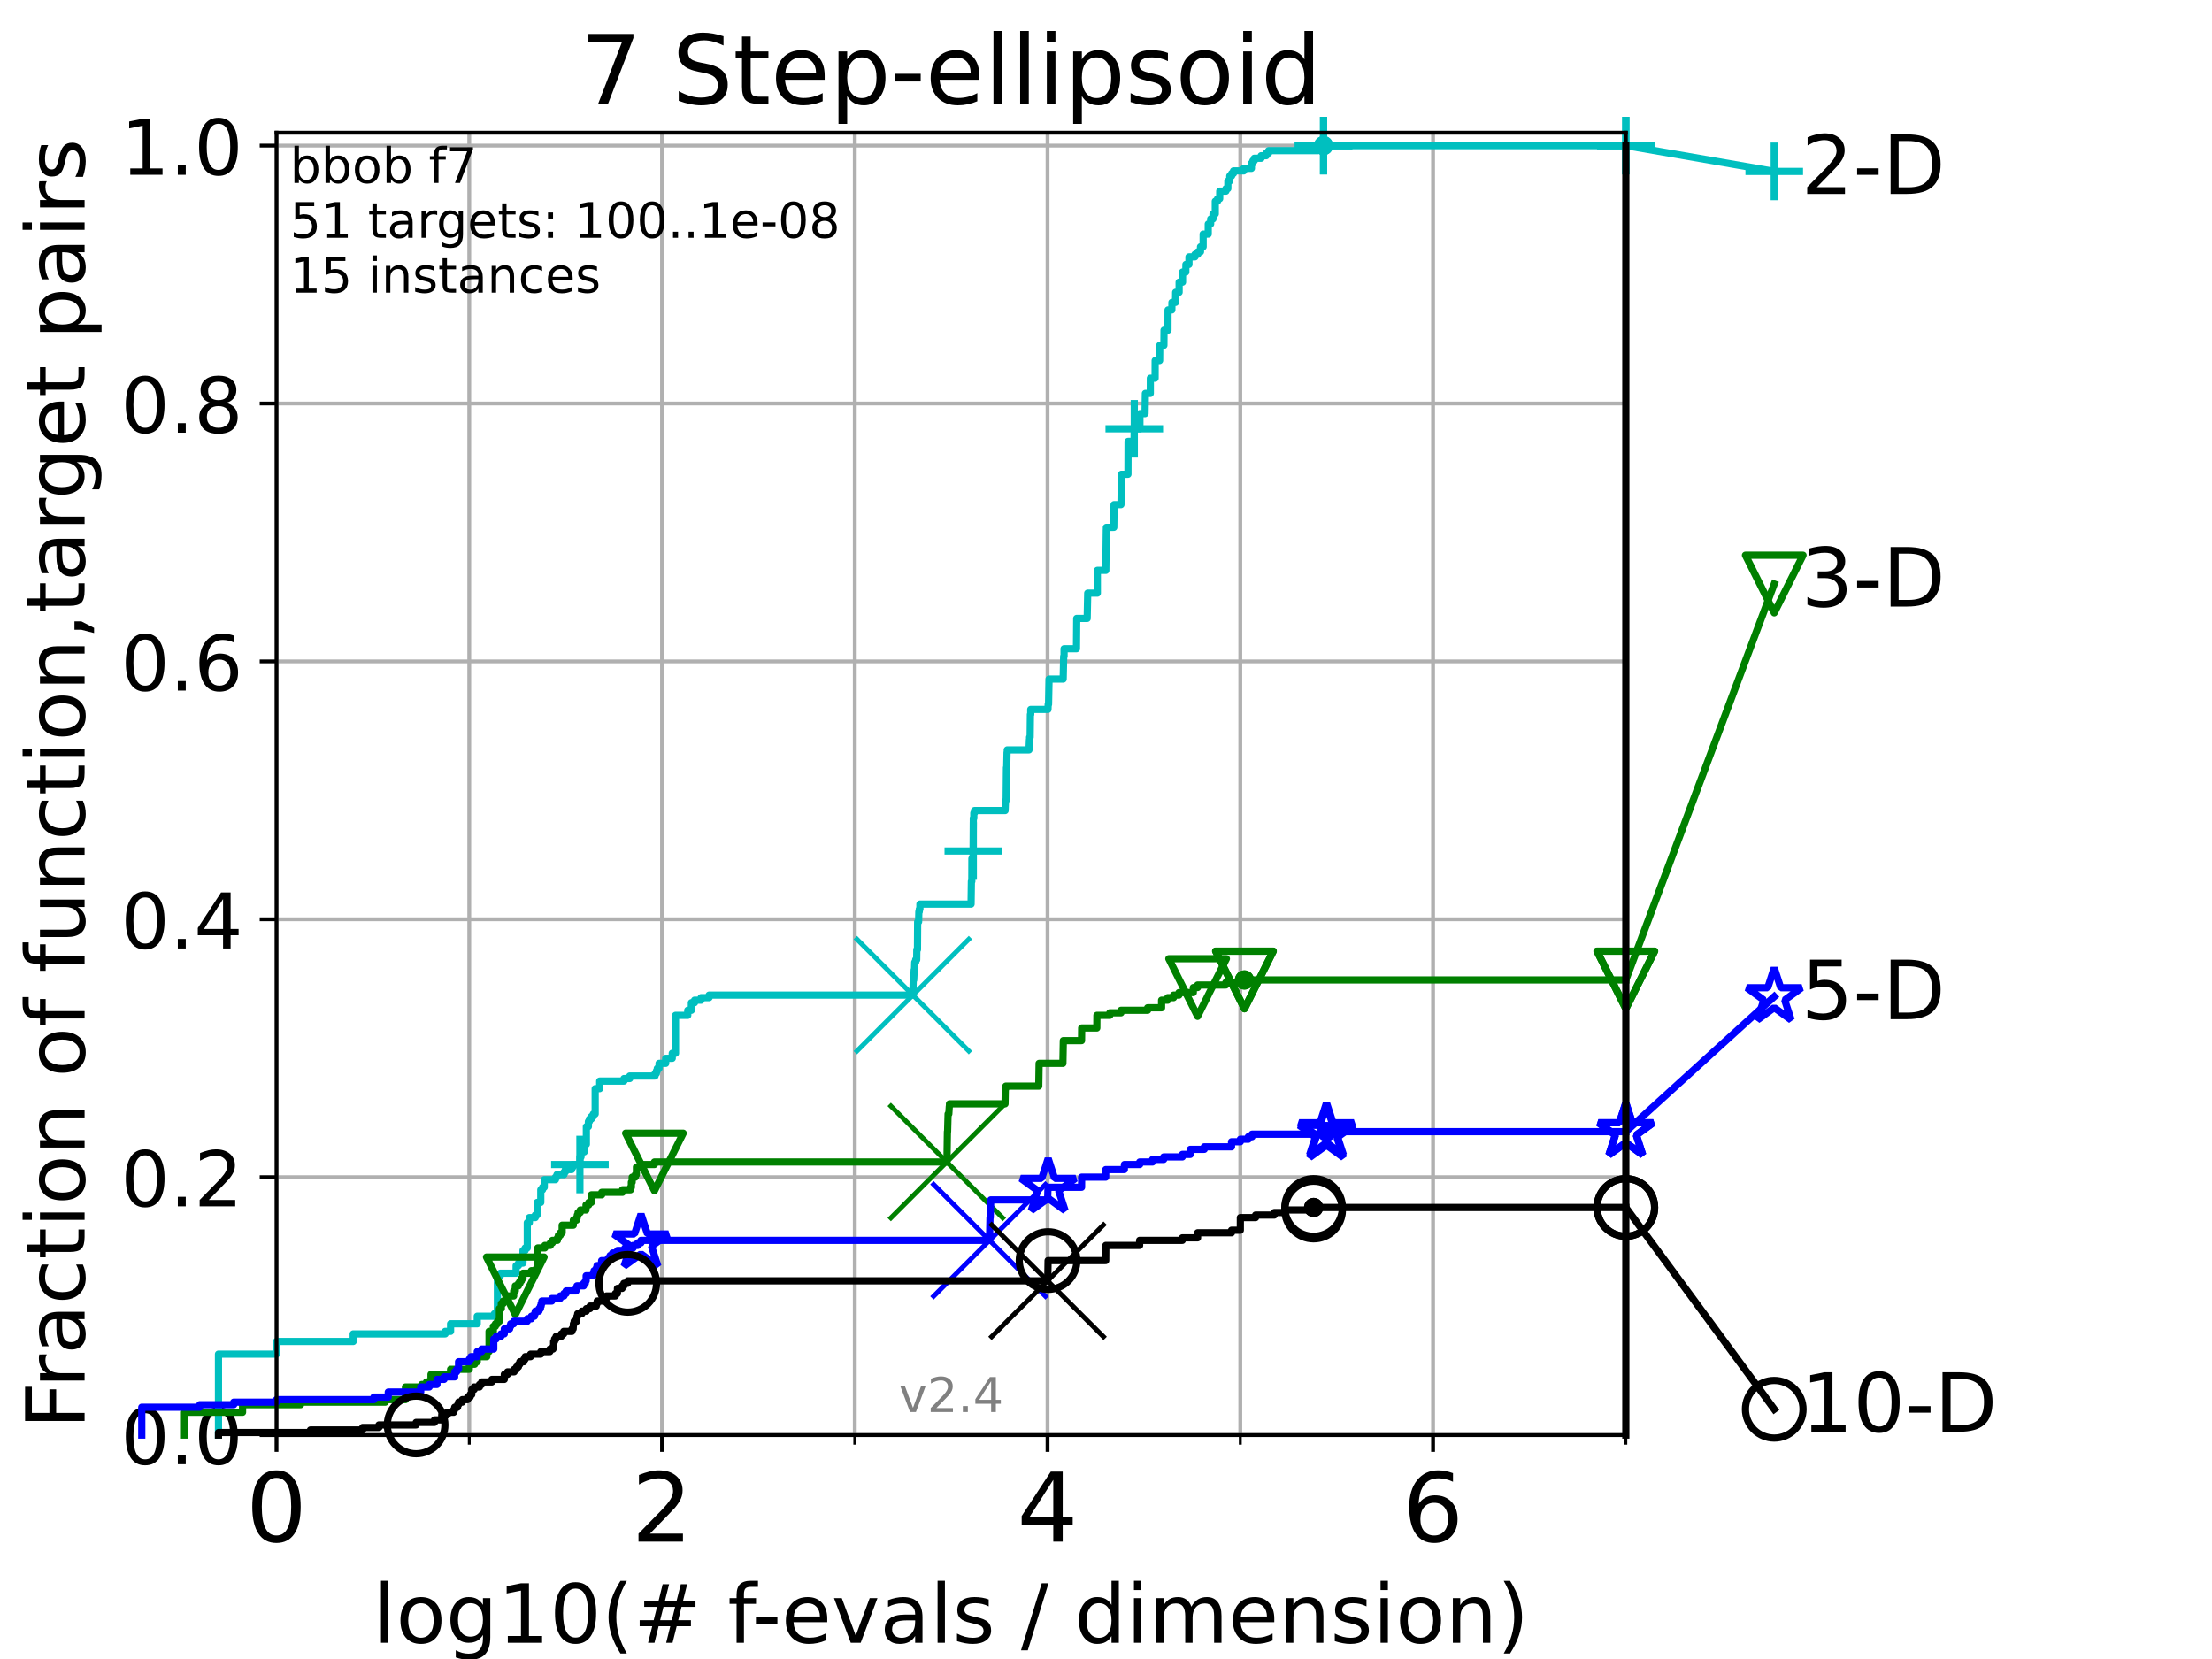 <?xml version="1.0" encoding="utf-8" standalone="no"?>
<!DOCTYPE svg PUBLIC "-//W3C//DTD SVG 1.1//EN"
  "http://www.w3.org/Graphics/SVG/1.1/DTD/svg11.dtd">
<!-- Created with matplotlib (https://matplotlib.org/) -->
<svg height="345.6pt" version="1.1" viewBox="0 0 460.8 345.6" width="460.8pt" xmlns="http://www.w3.org/2000/svg" xmlns:xlink="http://www.w3.org/1999/xlink">
 <defs>
  <style type="text/css">*{stroke-linecap:butt;stroke-linejoin:round;}</style>
 </defs>
 <g id="figure_1">
  <g id="patch_1">
   <path d="M 0 345.6 
L 460.8 345.6 
L 460.8 0 
L 0 0 
z
" style="fill:#ffffff;"/>
  </g>
  <g id="axes_1">
   <g id="patch_2">
    <path d="M 57.6 298.944 
L 338.688 298.944 
L 338.688 27.648 
L 57.6 27.648 
z
" style="fill:#ffffff;"/>
   </g>
   <g id="matplotlib.axis_1">
    <g id="xtick_1">
     <g id="line2d_1">
      <path clip-path="url(#p253802ccf7)" d="M 57.6 298.944 
L 57.6 27.648 
" style="fill:none;stroke:#b0b0b0;stroke-linecap:square;stroke-width:0.8;"/>
     </g>
     <g id="line2d_2">
      <defs>
       <path d="M 0 0 
L 0 3.5 
" id="md89c2d6830" style="stroke:#000000;stroke-width:0.8;"/>
      </defs>
      <g>
       <use style="stroke:#000000;stroke-width:0.8;" x="57.6" xlink:href="#md89c2d6830" y="298.944"/>
      </g>
     </g>
     <g id="text_1">
      <!-- 0 -->
      <g transform="translate(51.237 321.141)scale(0.2 -0.2)">
       <defs>
        <path d="M 31.781 66.406 
Q 24.172 66.406 20.328 58.906 
Q 16.5 51.422 16.5 36.375 
Q 16.5 21.391 20.328 13.891 
Q 24.172 6.391 31.781 6.391 
Q 39.453 6.391 43.281 13.891 
Q 47.125 21.391 47.125 36.375 
Q 47.125 51.422 43.281 58.906 
Q 39.453 66.406 31.781 66.406 
z
M 31.781 74.219 
Q 44.047 74.219 50.516 64.516 
Q 56.984 54.828 56.984 36.375 
Q 56.984 17.969 50.516 8.266 
Q 44.047 -1.422 31.781 -1.422 
Q 19.531 -1.422 13.062 8.266 
Q 6.594 17.969 6.594 36.375 
Q 6.594 54.828 13.062 64.516 
Q 19.531 74.219 31.781 74.219 
z
" id="DejaVuSans-48"/>
       </defs>
       <use xlink:href="#DejaVuSans-48"/>
      </g>
     </g>
    </g>
    <g id="xtick_2">
     <g id="line2d_3">
      <path clip-path="url(#p253802ccf7)" d="M 137.911 298.944 
L 137.911 27.648 
" style="fill:none;stroke:#b0b0b0;stroke-linecap:square;stroke-width:0.8;"/>
     </g>
     <g id="line2d_4">
      <g>
       <use style="stroke:#000000;stroke-width:0.8;" x="137.911" xlink:href="#md89c2d6830" y="298.944"/>
      </g>
     </g>
     <g id="text_2">
      <!-- 2 -->
      <g transform="translate(131.548 321.141)scale(0.2 -0.2)">
       <defs>
        <path d="M 19.188 8.297 
L 53.609 8.297 
L 53.609 0 
L 7.328 0 
L 7.328 8.297 
Q 12.938 14.109 22.625 23.891 
Q 32.328 33.688 34.812 36.531 
Q 39.547 41.844 41.422 45.531 
Q 43.312 49.219 43.312 52.781 
Q 43.312 58.594 39.234 62.25 
Q 35.156 65.922 28.609 65.922 
Q 23.969 65.922 18.812 64.312 
Q 13.672 62.703 7.812 59.422 
L 7.812 69.391 
Q 13.766 71.781 18.938 73 
Q 24.125 74.219 28.422 74.219 
Q 39.75 74.219 46.484 68.547 
Q 53.219 62.891 53.219 53.422 
Q 53.219 48.922 51.531 44.891 
Q 49.859 40.875 45.406 35.406 
Q 44.188 33.984 37.641 27.219 
Q 31.109 20.453 19.188 8.297 
z
" id="DejaVuSans-50"/>
       </defs>
       <use xlink:href="#DejaVuSans-50"/>
      </g>
     </g>
    </g>
    <g id="xtick_3">
     <g id="line2d_5">
      <path clip-path="url(#p253802ccf7)" d="M 218.222 298.944 
L 218.222 27.648 
" style="fill:none;stroke:#b0b0b0;stroke-linecap:square;stroke-width:0.8;"/>
     </g>
     <g id="line2d_6">
      <g>
       <use style="stroke:#000000;stroke-width:0.8;" x="218.222" xlink:href="#md89c2d6830" y="298.944"/>
      </g>
     </g>
     <g id="text_3">
      <!-- 4 -->
      <g transform="translate(211.859 321.141)scale(0.2 -0.2)">
       <defs>
        <path d="M 37.797 64.312 
L 12.891 25.391 
L 37.797 25.391 
z
M 35.203 72.906 
L 47.609 72.906 
L 47.609 25.391 
L 58.016 25.391 
L 58.016 17.188 
L 47.609 17.188 
L 47.609 0 
L 37.797 0 
L 37.797 17.188 
L 4.891 17.188 
L 4.891 26.703 
z
" id="DejaVuSans-52"/>
       </defs>
       <use xlink:href="#DejaVuSans-52"/>
      </g>
     </g>
    </g>
    <g id="xtick_4">
     <g id="line2d_7">
      <path clip-path="url(#p253802ccf7)" d="M 298.533 298.944 
L 298.533 27.648 
" style="fill:none;stroke:#b0b0b0;stroke-linecap:square;stroke-width:0.8;"/>
     </g>
     <g id="line2d_8">
      <g>
       <use style="stroke:#000000;stroke-width:0.8;" x="298.533" xlink:href="#md89c2d6830" y="298.944"/>
      </g>
     </g>
     <g id="text_4">
      <!-- 6 -->
      <g transform="translate(292.17 321.141)scale(0.2 -0.2)">
       <defs>
        <path d="M 33.016 40.375 
Q 26.375 40.375 22.484 35.828 
Q 18.609 31.297 18.609 23.391 
Q 18.609 15.531 22.484 10.953 
Q 26.375 6.391 33.016 6.391 
Q 39.656 6.391 43.531 10.953 
Q 47.406 15.531 47.406 23.391 
Q 47.406 31.297 43.531 35.828 
Q 39.656 40.375 33.016 40.375 
z
M 52.594 71.297 
L 52.594 62.312 
Q 48.875 64.062 45.094 64.984 
Q 41.312 65.922 37.594 65.922 
Q 27.828 65.922 22.672 59.328 
Q 17.531 52.734 16.797 39.406 
Q 19.672 43.656 24.016 45.922 
Q 28.375 48.188 33.594 48.188 
Q 44.578 48.188 50.953 41.516 
Q 57.328 34.859 57.328 23.391 
Q 57.328 12.156 50.688 5.359 
Q 44.047 -1.422 33.016 -1.422 
Q 20.359 -1.422 13.672 8.266 
Q 6.984 17.969 6.984 36.375 
Q 6.984 53.656 15.188 63.938 
Q 23.391 74.219 37.203 74.219 
Q 40.922 74.219 44.703 73.484 
Q 48.484 72.75 52.594 71.297 
z
" id="DejaVuSans-54"/>
       </defs>
       <use xlink:href="#DejaVuSans-54"/>
      </g>
     </g>
    </g>
    <g id="xtick_5">
     <g id="line2d_9">
      <path clip-path="url(#p253802ccf7)" d="M 97.755 298.944 
L 97.755 27.648 
" style="fill:none;stroke:#b0b0b0;stroke-linecap:square;stroke-width:0.8;"/>
     </g>
     <g id="line2d_10">
      <defs>
       <path d="M 0 0 
L 0 2 
" id="m8fef430063" style="stroke:#000000;stroke-width:0.6;"/>
      </defs>
      <g>
       <use style="stroke:#000000;stroke-width:0.6;" x="97.755" xlink:href="#m8fef430063" y="298.944"/>
      </g>
     </g>
    </g>
    <g id="xtick_6">
     <g id="line2d_11">
      <path clip-path="url(#p253802ccf7)" d="M 178.066 298.944 
L 178.066 27.648 
" style="fill:none;stroke:#b0b0b0;stroke-linecap:square;stroke-width:0.8;"/>
     </g>
     <g id="line2d_12">
      <g>
       <use style="stroke:#000000;stroke-width:0.6;" x="178.066" xlink:href="#m8fef430063" y="298.944"/>
      </g>
     </g>
    </g>
    <g id="xtick_7">
     <g id="line2d_13">
      <path clip-path="url(#p253802ccf7)" d="M 258.377 298.944 
L 258.377 27.648 
" style="fill:none;stroke:#b0b0b0;stroke-linecap:square;stroke-width:0.8;"/>
     </g>
     <g id="line2d_14">
      <g>
       <use style="stroke:#000000;stroke-width:0.6;" x="258.377" xlink:href="#m8fef430063" y="298.944"/>
      </g>
     </g>
    </g>
    <g id="xtick_8">
     <g id="line2d_15">
      <path clip-path="url(#p253802ccf7)" d="M 338.688 298.944 
L 338.688 27.648 
" style="fill:none;stroke:#b0b0b0;stroke-linecap:square;stroke-width:0.8;"/>
     </g>
     <g id="line2d_16">
      <g>
       <use style="stroke:#000000;stroke-width:0.6;" x="338.688" xlink:href="#m8fef430063" y="298.944"/>
      </g>
     </g>
    </g>
    <g id="text_5">
     <!-- log10(# f-evals / dimension) -->
     <g transform="translate(77.764 342.218)scale(0.17 -0.17)">
      <defs>
       <path d="M 9.422 75.984 
L 18.406 75.984 
L 18.406 0 
L 9.422 0 
z
" id="DejaVuSans-108"/>
       <path d="M 30.609 48.391 
Q 23.391 48.391 19.188 42.75 
Q 14.984 37.109 14.984 27.297 
Q 14.984 17.484 19.156 11.844 
Q 23.344 6.203 30.609 6.203 
Q 37.797 6.203 41.984 11.859 
Q 46.188 17.531 46.188 27.297 
Q 46.188 37.016 41.984 42.703 
Q 37.797 48.391 30.609 48.391 
z
M 30.609 56 
Q 42.328 56 49.016 48.375 
Q 55.719 40.766 55.719 27.297 
Q 55.719 13.875 49.016 6.219 
Q 42.328 -1.422 30.609 -1.422 
Q 18.844 -1.422 12.172 6.219 
Q 5.516 13.875 5.516 27.297 
Q 5.516 40.766 12.172 48.375 
Q 18.844 56 30.609 56 
z
" id="DejaVuSans-111"/>
       <path d="M 45.406 27.984 
Q 45.406 37.75 41.375 43.109 
Q 37.359 48.484 30.078 48.484 
Q 22.859 48.484 18.828 43.109 
Q 14.797 37.75 14.797 27.984 
Q 14.797 18.266 18.828 12.891 
Q 22.859 7.516 30.078 7.516 
Q 37.359 7.516 41.375 12.891 
Q 45.406 18.266 45.406 27.984 
z
M 54.391 6.781 
Q 54.391 -7.172 48.188 -13.984 
Q 42 -20.797 29.203 -20.797 
Q 24.469 -20.797 20.266 -20.094 
Q 16.062 -19.391 12.109 -17.922 
L 12.109 -9.188 
Q 16.062 -11.328 19.922 -12.344 
Q 23.781 -13.375 27.781 -13.375 
Q 36.625 -13.375 41.016 -8.766 
Q 45.406 -4.156 45.406 5.172 
L 45.406 9.625 
Q 42.625 4.781 38.281 2.391 
Q 33.938 0 27.875 0 
Q 17.828 0 11.672 7.656 
Q 5.516 15.328 5.516 27.984 
Q 5.516 40.672 11.672 48.328 
Q 17.828 56 27.875 56 
Q 33.938 56 38.281 53.609 
Q 42.625 51.219 45.406 46.391 
L 45.406 54.688 
L 54.391 54.688 
z
" id="DejaVuSans-103"/>
       <path d="M 12.406 8.297 
L 28.516 8.297 
L 28.516 63.922 
L 10.984 60.406 
L 10.984 69.391 
L 28.422 72.906 
L 38.281 72.906 
L 38.281 8.297 
L 54.391 8.297 
L 54.391 0 
L 12.406 0 
z
" id="DejaVuSans-49"/>
       <path d="M 31 75.875 
Q 24.469 64.656 21.281 53.656 
Q 18.109 42.672 18.109 31.391 
Q 18.109 20.125 21.312 9.062 
Q 24.516 -2 31 -13.188 
L 23.188 -13.188 
Q 15.875 -1.703 12.234 9.375 
Q 8.594 20.453 8.594 31.391 
Q 8.594 42.281 12.203 53.312 
Q 15.828 64.359 23.188 75.875 
z
" id="DejaVuSans-40"/>
       <path d="M 51.125 44 
L 36.922 44 
L 32.812 27.688 
L 47.125 27.688 
z
M 43.797 71.781 
L 38.719 51.516 
L 52.984 51.516 
L 58.109 71.781 
L 65.922 71.781 
L 60.891 51.516 
L 76.125 51.516 
L 76.125 44 
L 58.984 44 
L 54.984 27.688 
L 70.516 27.688 
L 70.516 20.219 
L 53.078 20.219 
L 48 0 
L 40.188 0 
L 45.219 20.219 
L 30.906 20.219 
L 25.875 0 
L 18.016 0 
L 23.094 20.219 
L 7.719 20.219 
L 7.719 27.688 
L 24.906 27.688 
L 29 44 
L 13.281 44 
L 13.281 51.516 
L 30.906 51.516 
L 35.891 71.781 
z
" id="DejaVuSans-35"/>
       <path id="DejaVuSans-32"/>
       <path d="M 37.109 75.984 
L 37.109 68.5 
L 28.516 68.5 
Q 23.688 68.5 21.797 66.547 
Q 19.922 64.594 19.922 59.516 
L 19.922 54.688 
L 34.719 54.688 
L 34.719 47.703 
L 19.922 47.703 
L 19.922 0 
L 10.891 0 
L 10.891 47.703 
L 2.297 47.703 
L 2.297 54.688 
L 10.891 54.688 
L 10.891 58.5 
Q 10.891 67.625 15.141 71.797 
Q 19.391 75.984 28.609 75.984 
z
" id="DejaVuSans-102"/>
       <path d="M 4.891 31.391 
L 31.203 31.391 
L 31.203 23.391 
L 4.891 23.391 
z
" id="DejaVuSans-45"/>
       <path d="M 56.203 29.594 
L 56.203 25.203 
L 14.891 25.203 
Q 15.484 15.922 20.484 11.062 
Q 25.484 6.203 34.422 6.203 
Q 39.594 6.203 44.453 7.469 
Q 49.312 8.734 54.109 11.281 
L 54.109 2.781 
Q 49.266 0.734 44.188 -0.344 
Q 39.109 -1.422 33.891 -1.422 
Q 20.797 -1.422 13.156 6.188 
Q 5.516 13.812 5.516 26.812 
Q 5.516 40.234 12.766 48.109 
Q 20.016 56 32.328 56 
Q 43.359 56 49.781 48.891 
Q 56.203 41.797 56.203 29.594 
z
M 47.219 32.234 
Q 47.125 39.594 43.094 43.984 
Q 39.062 48.391 32.422 48.391 
Q 24.906 48.391 20.391 44.141 
Q 15.875 39.891 15.188 32.172 
z
" id="DejaVuSans-101"/>
       <path d="M 2.984 54.688 
L 12.5 54.688 
L 29.594 8.797 
L 46.688 54.688 
L 56.203 54.688 
L 35.688 0 
L 23.484 0 
z
" id="DejaVuSans-118"/>
       <path d="M 34.281 27.484 
Q 23.391 27.484 19.188 25 
Q 14.984 22.516 14.984 16.5 
Q 14.984 11.719 18.141 8.906 
Q 21.297 6.109 26.703 6.109 
Q 34.188 6.109 38.703 11.406 
Q 43.219 16.703 43.219 25.484 
L 43.219 27.484 
z
M 52.203 31.203 
L 52.203 0 
L 43.219 0 
L 43.219 8.297 
Q 40.141 3.328 35.547 0.953 
Q 30.953 -1.422 24.312 -1.422 
Q 15.922 -1.422 10.953 3.297 
Q 6 8.016 6 15.922 
Q 6 25.141 12.172 29.828 
Q 18.359 34.516 30.609 34.516 
L 43.219 34.516 
L 43.219 35.406 
Q 43.219 41.609 39.141 45 
Q 35.062 48.391 27.688 48.391 
Q 23 48.391 18.547 47.266 
Q 14.109 46.141 10.016 43.891 
L 10.016 52.203 
Q 14.938 54.109 19.578 55.047 
Q 24.219 56 28.609 56 
Q 40.484 56 46.344 49.844 
Q 52.203 43.703 52.203 31.203 
z
" id="DejaVuSans-97"/>
       <path d="M 44.281 53.078 
L 44.281 44.578 
Q 40.484 46.531 36.375 47.5 
Q 32.281 48.484 27.875 48.484 
Q 21.188 48.484 17.844 46.438 
Q 14.5 44.391 14.5 40.281 
Q 14.5 37.156 16.891 35.375 
Q 19.281 33.594 26.516 31.984 
L 29.594 31.297 
Q 39.156 29.25 43.188 25.516 
Q 47.219 21.781 47.219 15.094 
Q 47.219 7.469 41.188 3.016 
Q 35.156 -1.422 24.609 -1.422 
Q 20.219 -1.422 15.453 -0.562 
Q 10.688 0.297 5.422 2 
L 5.422 11.281 
Q 10.406 8.688 15.234 7.391 
Q 20.062 6.109 24.812 6.109 
Q 31.156 6.109 34.562 8.281 
Q 37.984 10.453 37.984 14.406 
Q 37.984 18.062 35.516 20.016 
Q 33.062 21.969 24.703 23.781 
L 21.578 24.516 
Q 13.234 26.266 9.516 29.906 
Q 5.812 33.547 5.812 39.891 
Q 5.812 47.609 11.281 51.797 
Q 16.75 56 26.812 56 
Q 31.781 56 36.172 55.266 
Q 40.578 54.547 44.281 53.078 
z
" id="DejaVuSans-115"/>
       <path d="M 25.391 72.906 
L 33.688 72.906 
L 8.297 -9.281 
L 0 -9.281 
z
" id="DejaVuSans-47"/>
       <path d="M 45.406 46.391 
L 45.406 75.984 
L 54.391 75.984 
L 54.391 0 
L 45.406 0 
L 45.406 8.203 
Q 42.578 3.328 38.25 0.953 
Q 33.938 -1.422 27.875 -1.422 
Q 17.969 -1.422 11.734 6.484 
Q 5.516 14.406 5.516 27.297 
Q 5.516 40.188 11.734 48.094 
Q 17.969 56 27.875 56 
Q 33.938 56 38.25 53.625 
Q 42.578 51.266 45.406 46.391 
z
M 14.797 27.297 
Q 14.797 17.391 18.875 11.75 
Q 22.953 6.109 30.078 6.109 
Q 37.203 6.109 41.297 11.75 
Q 45.406 17.391 45.406 27.297 
Q 45.406 37.203 41.297 42.844 
Q 37.203 48.484 30.078 48.484 
Q 22.953 48.484 18.875 42.844 
Q 14.797 37.203 14.797 27.297 
z
" id="DejaVuSans-100"/>
       <path d="M 9.422 54.688 
L 18.406 54.688 
L 18.406 0 
L 9.422 0 
z
M 9.422 75.984 
L 18.406 75.984 
L 18.406 64.594 
L 9.422 64.594 
z
" id="DejaVuSans-105"/>
       <path d="M 52 44.188 
Q 55.375 50.25 60.062 53.125 
Q 64.75 56 71.094 56 
Q 79.641 56 84.281 50.016 
Q 88.922 44.047 88.922 33.016 
L 88.922 0 
L 79.891 0 
L 79.891 32.719 
Q 79.891 40.578 77.094 44.375 
Q 74.312 48.188 68.609 48.188 
Q 61.625 48.188 57.562 43.547 
Q 53.516 38.922 53.516 30.906 
L 53.516 0 
L 44.484 0 
L 44.484 32.719 
Q 44.484 40.625 41.703 44.406 
Q 38.922 48.188 33.109 48.188 
Q 26.219 48.188 22.156 43.531 
Q 18.109 38.875 18.109 30.906 
L 18.109 0 
L 9.078 0 
L 9.078 54.688 
L 18.109 54.688 
L 18.109 46.188 
Q 21.188 51.219 25.484 53.609 
Q 29.781 56 35.688 56 
Q 41.656 56 45.828 52.969 
Q 50 49.953 52 44.188 
z
" id="DejaVuSans-109"/>
       <path d="M 54.891 33.016 
L 54.891 0 
L 45.906 0 
L 45.906 32.719 
Q 45.906 40.484 42.875 44.328 
Q 39.844 48.188 33.797 48.188 
Q 26.516 48.188 22.312 43.547 
Q 18.109 38.922 18.109 30.906 
L 18.109 0 
L 9.078 0 
L 9.078 54.688 
L 18.109 54.688 
L 18.109 46.188 
Q 21.344 51.125 25.703 53.562 
Q 30.078 56 35.797 56 
Q 45.219 56 50.047 50.172 
Q 54.891 44.344 54.891 33.016 
z
" id="DejaVuSans-110"/>
       <path d="M 8.016 75.875 
L 15.828 75.875 
Q 23.141 64.359 26.781 53.312 
Q 30.422 42.281 30.422 31.391 
Q 30.422 20.453 26.781 9.375 
Q 23.141 -1.703 15.828 -13.188 
L 8.016 -13.188 
Q 14.5 -2 17.703 9.062 
Q 20.906 20.125 20.906 31.391 
Q 20.906 42.672 17.703 53.656 
Q 14.5 64.656 8.016 75.875 
z
" id="DejaVuSans-41"/>
      </defs>
      <use xlink:href="#DejaVuSans-108"/>
      <use x="27.783" xlink:href="#DejaVuSans-111"/>
      <use x="88.965" xlink:href="#DejaVuSans-103"/>
      <use x="152.441" xlink:href="#DejaVuSans-49"/>
      <use x="216.064" xlink:href="#DejaVuSans-48"/>
      <use x="279.688" xlink:href="#DejaVuSans-40"/>
      <use x="318.701" xlink:href="#DejaVuSans-35"/>
      <use x="402.49" xlink:href="#DejaVuSans-32"/>
      <use x="434.277" xlink:href="#DejaVuSans-102"/>
      <use x="463.982" xlink:href="#DejaVuSans-45"/>
      <use x="500.066" xlink:href="#DejaVuSans-101"/>
      <use x="561.59" xlink:href="#DejaVuSans-118"/>
      <use x="620.77" xlink:href="#DejaVuSans-97"/>
      <use x="682.049" xlink:href="#DejaVuSans-108"/>
      <use x="709.832" xlink:href="#DejaVuSans-115"/>
      <use x="761.932" xlink:href="#DejaVuSans-32"/>
      <use x="793.719" xlink:href="#DejaVuSans-47"/>
      <use x="827.41" xlink:href="#DejaVuSans-32"/>
      <use x="859.197" xlink:href="#DejaVuSans-100"/>
      <use x="922.674" xlink:href="#DejaVuSans-105"/>
      <use x="950.457" xlink:href="#DejaVuSans-109"/>
      <use x="1047.869" xlink:href="#DejaVuSans-101"/>
      <use x="1109.393" xlink:href="#DejaVuSans-110"/>
      <use x="1172.771" xlink:href="#DejaVuSans-115"/>
      <use x="1224.871" xlink:href="#DejaVuSans-105"/>
      <use x="1252.654" xlink:href="#DejaVuSans-111"/>
      <use x="1313.836" xlink:href="#DejaVuSans-110"/>
      <use x="1377.215" xlink:href="#DejaVuSans-41"/>
     </g>
    </g>
   </g>
   <g id="matplotlib.axis_2">
    <g id="ytick_1">
     <g id="line2d_17">
      <path clip-path="url(#p253802ccf7)" d="M 57.6 298.944 
L 338.688 298.944 
" style="fill:none;stroke:#b0b0b0;stroke-linecap:square;stroke-width:0.8;"/>
     </g>
     <g id="line2d_18">
      <defs>
       <path d="M 0 0 
L -3.5 0 
" id="mcf6c9895b5" style="stroke:#000000;stroke-width:0.8;"/>
      </defs>
      <g>
       <use style="stroke:#000000;stroke-width:0.8;" x="57.6" xlink:href="#mcf6c9895b5" y="298.944"/>
      </g>
     </g>
     <g id="text_6">
      <!-- 0.0 -->
      <g transform="translate(25.155 305.023)scale(0.16 -0.16)">
       <defs>
        <path d="M 10.688 12.406 
L 21 12.406 
L 21 0 
L 10.688 0 
z
" id="DejaVuSans-46"/>
       </defs>
       <use xlink:href="#DejaVuSans-48"/>
       <use x="63.623" xlink:href="#DejaVuSans-46"/>
       <use x="95.41" xlink:href="#DejaVuSans-48"/>
      </g>
     </g>
    </g>
    <g id="ytick_2">
     <g id="line2d_19">
      <path clip-path="url(#p253802ccf7)" d="M 57.6 245.222 
L 338.688 245.222 
" style="fill:none;stroke:#b0b0b0;stroke-linecap:square;stroke-width:0.8;"/>
     </g>
     <g id="line2d_20">
      <g>
       <use style="stroke:#000000;stroke-width:0.8;" x="57.6" xlink:href="#mcf6c9895b5" y="245.222"/>
      </g>
     </g>
     <g id="text_7">
      <!-- 0.2 -->
      <g transform="translate(25.155 251.301)scale(0.16 -0.16)">
       <use xlink:href="#DejaVuSans-48"/>
       <use x="63.623" xlink:href="#DejaVuSans-46"/>
       <use x="95.41" xlink:href="#DejaVuSans-50"/>
      </g>
     </g>
    </g>
    <g id="ytick_3">
     <g id="line2d_21">
      <path clip-path="url(#p253802ccf7)" d="M 57.6 191.5 
L 338.688 191.5 
" style="fill:none;stroke:#b0b0b0;stroke-linecap:square;stroke-width:0.8;"/>
     </g>
     <g id="line2d_22">
      <g>
       <use style="stroke:#000000;stroke-width:0.8;" x="57.6" xlink:href="#mcf6c9895b5" y="191.5"/>
      </g>
     </g>
     <g id="text_8">
      <!-- 0.4 -->
      <g transform="translate(25.155 197.579)scale(0.16 -0.16)">
       <use xlink:href="#DejaVuSans-48"/>
       <use x="63.623" xlink:href="#DejaVuSans-46"/>
       <use x="95.41" xlink:href="#DejaVuSans-52"/>
      </g>
     </g>
    </g>
    <g id="ytick_4">
     <g id="line2d_23">
      <path clip-path="url(#p253802ccf7)" d="M 57.6 137.778 
L 338.688 137.778 
" style="fill:none;stroke:#b0b0b0;stroke-linecap:square;stroke-width:0.8;"/>
     </g>
     <g id="line2d_24">
      <g>
       <use style="stroke:#000000;stroke-width:0.8;" x="57.6" xlink:href="#mcf6c9895b5" y="137.778"/>
      </g>
     </g>
     <g id="text_9">
      <!-- 0.6 -->
      <g transform="translate(25.155 143.857)scale(0.16 -0.16)">
       <use xlink:href="#DejaVuSans-48"/>
       <use x="63.623" xlink:href="#DejaVuSans-46"/>
       <use x="95.41" xlink:href="#DejaVuSans-54"/>
      </g>
     </g>
    </g>
    <g id="ytick_5">
     <g id="line2d_25">
      <path clip-path="url(#p253802ccf7)" d="M 57.6 84.056 
L 338.688 84.056 
" style="fill:none;stroke:#b0b0b0;stroke-linecap:square;stroke-width:0.8;"/>
     </g>
     <g id="line2d_26">
      <g>
       <use style="stroke:#000000;stroke-width:0.8;" x="57.6" xlink:href="#mcf6c9895b5" y="84.056"/>
      </g>
     </g>
     <g id="text_10">
      <!-- 0.8 -->
      <g transform="translate(25.155 90.135)scale(0.16 -0.16)">
       <defs>
        <path d="M 31.781 34.625 
Q 24.75 34.625 20.719 30.859 
Q 16.703 27.094 16.703 20.516 
Q 16.703 13.922 20.719 10.156 
Q 24.75 6.391 31.781 6.391 
Q 38.812 6.391 42.859 10.172 
Q 46.922 13.969 46.922 20.516 
Q 46.922 27.094 42.891 30.859 
Q 38.875 34.625 31.781 34.625 
z
M 21.922 38.812 
Q 15.578 40.375 12.031 44.719 
Q 8.5 49.078 8.5 55.328 
Q 8.5 64.062 14.719 69.141 
Q 20.953 74.219 31.781 74.219 
Q 42.672 74.219 48.875 69.141 
Q 55.078 64.062 55.078 55.328 
Q 55.078 49.078 51.531 44.719 
Q 48 40.375 41.703 38.812 
Q 48.828 37.156 52.797 32.312 
Q 56.781 27.484 56.781 20.516 
Q 56.781 9.906 50.312 4.234 
Q 43.844 -1.422 31.781 -1.422 
Q 19.734 -1.422 13.25 4.234 
Q 6.781 9.906 6.781 20.516 
Q 6.781 27.484 10.781 32.312 
Q 14.797 37.156 21.922 38.812 
z
M 18.312 54.391 
Q 18.312 48.734 21.844 45.562 
Q 25.391 42.391 31.781 42.391 
Q 38.141 42.391 41.719 45.562 
Q 45.312 48.734 45.312 54.391 
Q 45.312 60.062 41.719 63.234 
Q 38.141 66.406 31.781 66.406 
Q 25.391 66.406 21.844 63.234 
Q 18.312 60.062 18.312 54.391 
z
" id="DejaVuSans-56"/>
       </defs>
       <use xlink:href="#DejaVuSans-48"/>
       <use x="63.623" xlink:href="#DejaVuSans-46"/>
       <use x="95.41" xlink:href="#DejaVuSans-56"/>
      </g>
     </g>
    </g>
    <g id="ytick_6">
     <g id="line2d_27">
      <path clip-path="url(#p253802ccf7)" d="M 57.6 30.334 
L 338.688 30.334 
" style="fill:none;stroke:#b0b0b0;stroke-linecap:square;stroke-width:0.8;"/>
     </g>
     <g id="line2d_28">
      <g>
       <use style="stroke:#000000;stroke-width:0.8;" x="57.6" xlink:href="#mcf6c9895b5" y="30.334"/>
      </g>
     </g>
     <g id="text_11">
      <!-- 1.0 -->
      <g transform="translate(25.155 36.413)scale(0.16 -0.16)">
       <use xlink:href="#DejaVuSans-49"/>
       <use x="63.623" xlink:href="#DejaVuSans-46"/>
       <use x="95.41" xlink:href="#DejaVuSans-48"/>
      </g>
     </g>
    </g>
    <g id="text_12">
     <!-- Fraction of function,target pairs -->
     <g transform="translate(17.62 297.681)rotate(-90)scale(0.17 -0.17)">
      <defs>
       <path d="M 9.812 72.906 
L 51.703 72.906 
L 51.703 64.594 
L 19.672 64.594 
L 19.672 43.109 
L 48.578 43.109 
L 48.578 34.812 
L 19.672 34.812 
L 19.672 0 
L 9.812 0 
z
" id="DejaVuSans-70"/>
       <path d="M 41.109 46.297 
Q 39.594 47.172 37.812 47.578 
Q 36.031 48 33.891 48 
Q 26.266 48 22.188 43.047 
Q 18.109 38.094 18.109 28.812 
L 18.109 0 
L 9.078 0 
L 9.078 54.688 
L 18.109 54.688 
L 18.109 46.188 
Q 20.953 51.172 25.484 53.578 
Q 30.031 56 36.531 56 
Q 37.453 56 38.578 55.875 
Q 39.703 55.766 41.062 55.516 
z
" id="DejaVuSans-114"/>
       <path d="M 48.781 52.594 
L 48.781 44.188 
Q 44.969 46.297 41.141 47.344 
Q 37.312 48.391 33.406 48.391 
Q 24.656 48.391 19.812 42.844 
Q 14.984 37.312 14.984 27.297 
Q 14.984 17.281 19.812 11.734 
Q 24.656 6.203 33.406 6.203 
Q 37.312 6.203 41.141 7.25 
Q 44.969 8.297 48.781 10.406 
L 48.781 2.094 
Q 45.016 0.344 40.984 -0.531 
Q 36.969 -1.422 32.422 -1.422 
Q 20.062 -1.422 12.781 6.344 
Q 5.516 14.109 5.516 27.297 
Q 5.516 40.672 12.859 48.328 
Q 20.219 56 33.016 56 
Q 37.156 56 41.109 55.141 
Q 45.062 54.297 48.781 52.594 
z
" id="DejaVuSans-99"/>
       <path d="M 18.312 70.219 
L 18.312 54.688 
L 36.812 54.688 
L 36.812 47.703 
L 18.312 47.703 
L 18.312 18.016 
Q 18.312 11.328 20.141 9.422 
Q 21.969 7.516 27.594 7.516 
L 36.812 7.516 
L 36.812 0 
L 27.594 0 
Q 17.188 0 13.234 3.875 
Q 9.281 7.766 9.281 18.016 
L 9.281 47.703 
L 2.688 47.703 
L 2.688 54.688 
L 9.281 54.688 
L 9.281 70.219 
z
" id="DejaVuSans-116"/>
       <path d="M 8.5 21.578 
L 8.5 54.688 
L 17.484 54.688 
L 17.484 21.922 
Q 17.484 14.156 20.5 10.266 
Q 23.531 6.391 29.594 6.391 
Q 36.859 6.391 41.078 11.031 
Q 45.312 15.672 45.312 23.688 
L 45.312 54.688 
L 54.297 54.688 
L 54.297 0 
L 45.312 0 
L 45.312 8.406 
Q 42.047 3.422 37.719 1 
Q 33.406 -1.422 27.688 -1.422 
Q 18.266 -1.422 13.375 4.438 
Q 8.5 10.297 8.5 21.578 
z
M 31.109 56 
z
" id="DejaVuSans-117"/>
       <path d="M 11.719 12.406 
L 22.016 12.406 
L 22.016 4 
L 14.016 -11.625 
L 7.719 -11.625 
L 11.719 4 
z
" id="DejaVuSans-44"/>
       <path d="M 18.109 8.203 
L 18.109 -20.797 
L 9.078 -20.797 
L 9.078 54.688 
L 18.109 54.688 
L 18.109 46.391 
Q 20.953 51.266 25.266 53.625 
Q 29.594 56 35.594 56 
Q 45.562 56 51.781 48.094 
Q 58.016 40.188 58.016 27.297 
Q 58.016 14.406 51.781 6.484 
Q 45.562 -1.422 35.594 -1.422 
Q 29.594 -1.422 25.266 0.953 
Q 20.953 3.328 18.109 8.203 
z
M 48.688 27.297 
Q 48.688 37.203 44.609 42.844 
Q 40.531 48.484 33.406 48.484 
Q 26.266 48.484 22.188 42.844 
Q 18.109 37.203 18.109 27.297 
Q 18.109 17.391 22.188 11.75 
Q 26.266 6.109 33.406 6.109 
Q 40.531 6.109 44.609 11.75 
Q 48.688 17.391 48.688 27.297 
z
" id="DejaVuSans-112"/>
      </defs>
      <use xlink:href="#DejaVuSans-70"/>
      <use x="50.27" xlink:href="#DejaVuSans-114"/>
      <use x="91.383" xlink:href="#DejaVuSans-97"/>
      <use x="152.662" xlink:href="#DejaVuSans-99"/>
      <use x="207.643" xlink:href="#DejaVuSans-116"/>
      <use x="246.852" xlink:href="#DejaVuSans-105"/>
      <use x="274.635" xlink:href="#DejaVuSans-111"/>
      <use x="335.816" xlink:href="#DejaVuSans-110"/>
      <use x="399.195" xlink:href="#DejaVuSans-32"/>
      <use x="430.982" xlink:href="#DejaVuSans-111"/>
      <use x="492.164" xlink:href="#DejaVuSans-102"/>
      <use x="527.369" xlink:href="#DejaVuSans-32"/>
      <use x="559.156" xlink:href="#DejaVuSans-102"/>
      <use x="594.361" xlink:href="#DejaVuSans-117"/>
      <use x="657.74" xlink:href="#DejaVuSans-110"/>
      <use x="721.119" xlink:href="#DejaVuSans-99"/>
      <use x="776.1" xlink:href="#DejaVuSans-116"/>
      <use x="815.309" xlink:href="#DejaVuSans-105"/>
      <use x="843.092" xlink:href="#DejaVuSans-111"/>
      <use x="904.273" xlink:href="#DejaVuSans-110"/>
      <use x="967.652" xlink:href="#DejaVuSans-44"/>
      <use x="999.439" xlink:href="#DejaVuSans-116"/>
      <use x="1038.648" xlink:href="#DejaVuSans-97"/>
      <use x="1099.928" xlink:href="#DejaVuSans-114"/>
      <use x="1139.291" xlink:href="#DejaVuSans-103"/>
      <use x="1202.768" xlink:href="#DejaVuSans-101"/>
      <use x="1264.291" xlink:href="#DejaVuSans-116"/>
      <use x="1303.5" xlink:href="#DejaVuSans-32"/>
      <use x="1335.287" xlink:href="#DejaVuSans-112"/>
      <use x="1398.764" xlink:href="#DejaVuSans-97"/>
      <use x="1460.043" xlink:href="#DejaVuSans-105"/>
      <use x="1487.826" xlink:href="#DejaVuSans-114"/>
      <use x="1528.939" xlink:href="#DejaVuSans-115"/>
     </g>
    </g>
   </g>
   <g id="line2d_29">
    <defs>
     <path d="M 0 1.5 
C 0.398 1.5 0.779 1.342 1.061 1.061 
C 1.342 0.779 1.5 0.398 1.5 0 
C 1.5 -0.398 1.342 -0.779 1.061 -1.061 
C 0.779 -1.342 0.398 -1.5 0 -1.5 
C -0.398 -1.5 -0.779 -1.342 -1.061 -1.061 
C -1.342 -0.779 -1.5 -0.398 -1.5 0 
C -1.5 0.398 -1.342 0.779 -1.061 1.061 
C -0.779 1.342 -0.398 1.5 0 1.5 
z
" id="mc27a3459bf" style="stroke:#00bfbf;"/>
    </defs>
    <g>
     <use style="fill:#00bfbf;stroke:#00bfbf;" x="275.719" xlink:href="#mc27a3459bf" y="30.334"/>
     <use style="fill:#00bfbf;stroke:#00bfbf;" x="275.719" xlink:href="#mc27a3459bf" y="30.334"/>
    </g>
   </g>
   <g id="line2d_30">
    <path d="M 45.512 298.944 
L 45.512 282.09 
L 57.6 282.09 
L 57.6 279.457 
L 73.579 279.457 
L 73.579 277.877 
L 92.738 277.877 
L 92.738 277.35 
L 93.864 277.35 
L 93.864 275.77 
L 99.418 275.77 
L 99.418 274.19 
L 102.989 274.19 
L 102.989 273.663 
L 103.623 273.663 
L 103.623 265.763 
L 104.235 265.763 
L 104.235 265.236 
L 107.515 265.236 
L 107.515 263.656 
L 108.006 263.656 
L 108.006 263.129 
L 108.949 263.129 
L 108.949 260.496 
L 109.402 260.496 
L 109.402 259.969 
L 109.843 259.969 
L 109.843 254.702 
L 110.274 254.702 
L 110.274 253.649 
L 111.506 253.649 
L 111.506 253.122 
L 111.897 253.122 
L 111.897 250.489 
L 112.656 250.489 
L 112.656 247.855 
L 113.023 247.855 
L 113.023 247.329 
L 113.383 247.329 
L 113.383 245.749 
L 115.711 245.749 
L 115.711 245.222 
L 116.02 245.222 
L 116.02 244.695 
L 117.486 244.695 
L 117.486 244.169 
L 117.765 244.169 
L 117.765 243.642 
L 119.097 243.642 
L 119.097 243.115 
L 119.352 243.115 
L 119.352 242.589 
L 120.806 242.589 
L 120.806 241.009 
L 121.037 241.009 
L 121.037 239.955 
L 121.712 239.955 
L 121.712 238.375 
L 122.148 238.375 
L 122.148 234.688 
L 122.573 234.688 
L 122.573 233.635 
L 122.782 233.635 
L 122.782 233.108 
L 123.193 233.108 
L 123.193 232.582 
L 123.594 232.582 
L 123.594 232.055 
L 123.985 232.055 
L 123.985 226.788 
L 124.928 226.788 
L 124.928 225.208 
L 129.991 225.208 
L 129.991 224.681 
L 131.185 224.681 
L 131.185 224.155 
L 136.457 224.155 
L 136.457 223.628 
L 136.739 223.628 
L 136.739 223.101 
L 136.924 223.101 
L 136.924 222.575 
L 137.29 222.575 
L 137.29 221.521 
L 138.678 221.521 
L 138.678 220.468 
L 140.042 220.468 
L 140.042 219.414 
L 140.723 219.414 
L 140.723 211.514 
L 143.273 211.514 
L 143.273 210.461 
L 144.026 210.461 
L 144.026 208.881 
L 144.689 208.881 
L 144.689 208.354 
L 146.053 208.354 
L 146.053 207.827 
L 147.72 207.827 
L 147.72 207.301 
L 190.172 207.301 
L 190.237 204.141 
L 190.341 204.141 
L 190.44 202.034 
L 190.508 202.034 
L 190.555 200.454 
L 190.75 200.454 
L 190.75 199.927 
L 190.964 199.927 
L 190.989 197.82 
L 191.125 197.82 
L 191.162 192.027 
L 191.363 192.027 
L 191.407 189.92 
L 191.504 189.92 
L 191.504 189.393 
L 191.633 189.393 
L 191.633 188.34 
L 202.29 188.34 
L 202.357 183.6 
L 202.446 183.6 
L 202.461 178.86 
L 202.705 178.86 
L 202.76 170.433 
L 202.863 170.433 
L 202.863 169.379 
L 203.004 169.379 
L 203.004 168.853 
L 209.384 168.853 
L 209.464 166.746 
L 209.599 166.746 
L 209.664 159.899 
L 209.717 159.899 
L 209.784 156.739 
L 209.829 156.739 
L 209.829 156.212 
L 214.361 156.212 
L 214.446 154.105 
L 214.481 154.105 
L 214.481 153.579 
L 214.597 153.579 
L 214.65 148.838 
L 214.721 148.838 
L 214.721 147.785 
L 218.313 147.785 
L 218.353 146.732 
L 218.431 146.732 
L 218.538 141.465 
L 221.48 141.465 
L 221.584 136.725 
L 221.667 136.725 
L 221.667 135.145 
L 224.248 135.145 
L 224.3 128.824 
L 226.48 128.824 
L 226.591 123.558 
L 228.599 123.558 
L 228.599 118.817 
L 230.362 118.817 
L 230.461 110.39 
L 230.475 110.39 
L 230.475 109.864 
L 232.021 109.864 
L 232.078 105.124 
L 233.517 105.124 
L 233.609 98.803 
L 234.974 98.803 
L 234.997 91.956 
L 236.264 91.956 
L 236.29 89.323 
L 237.462 89.323 
L 237.462 86.163 
L 238.53 86.163 
L 238.599 81.949 
L 239.63 81.949 
L 239.637 78.789 
L 240.63 78.789 
L 240.642 75.102 
L 241.57 75.102 
L 241.597 71.942 
L 242.462 71.942 
L 242.487 68.782 
L 243.31 68.782 
L 243.323 64.569 
L 244.119 64.569 
L 244.136 62.989 
L 244.893 62.989 
L 244.914 60.882 
L 245.633 60.882 
L 245.633 58.775 
L 246.343 58.775 
L 246.343 56.668 
L 247.026 56.668 
L 247.045 55.088 
L 247.682 55.088 
L 247.682 53.508 
L 248.926 53.508 
L 248.926 52.982 
L 249.516 52.982 
L 249.516 52.455 
L 250.087 52.455 
L 250.087 51.402 
L 250.639 51.402 
L 250.639 48.768 
L 251.695 48.768 
L 251.702 46.661 
L 252.199 46.661 
L 252.205 45.608 
L 252.69 45.608 
L 252.69 44.555 
L 253.166 44.555 
L 253.167 41.921 
L 253.637 41.921 
L 253.637 41.395 
L 254.083 41.395 
L 254.096 39.814 
L 255.383 39.814 
L 255.383 39.288 
L 255.784 39.288 
L 255.789 37.708 
L 256.184 37.708 
L 256.184 36.654 
L 256.576 36.654 
L 256.576 36.128 
L 256.958 36.128 
L 256.958 35.601 
L 259.094 35.601 
L 259.094 35.074 
L 260.693 35.074 
L 260.693 34.021 
L 260.996 34.021 
L 260.996 33.494 
L 261.294 33.494 
L 261.294 32.968 
L 262.719 32.968 
L 262.719 32.441 
L 263.768 32.441 
L 263.768 31.914 
L 264.273 31.914 
L 264.273 31.387 
L 274.517 31.387 
L 274.517 30.861 
L 275.719 30.861 
L 275.719 30.334 
L 338.688 30.334 
L 338.688 30.334 
" style="fill:none;stroke:#00bfbf;stroke-linecap:square;stroke-width:1.5;"/>
   </g>
   <g id="line2d_31">
    <defs>
     <path d="M -6 0 
L 6 0 
M 0 6 
L 0 -6 
" id="ma768d0e6fc" style="stroke:#00bfbf;stroke-width:1.5;"/>
    </defs>
    <g>
     <use style="fill-opacity:0;stroke:#00bfbf;stroke-width:1.5;" x="120.806" xlink:href="#ma768d0e6fc" y="242.589"/>
     <use style="fill-opacity:0;stroke:#00bfbf;stroke-width:1.5;" x="202.76" xlink:href="#ma768d0e6fc" y="177.28"/>
     <use style="fill-opacity:0;stroke:#00bfbf;stroke-width:1.5;" x="236.29" xlink:href="#ma768d0e6fc" y="89.323"/>
     <use style="fill-opacity:0;stroke:#00bfbf;stroke-width:1.5;" x="275.719" xlink:href="#ma768d0e6fc" y="30.334"/>
     <use style="fill-opacity:0;stroke:#00bfbf;stroke-width:1.5;" x="275.719" xlink:href="#ma768d0e6fc" y="30.334"/>
     <use style="fill-opacity:0;stroke:#00bfbf;stroke-width:1.5;" x="338.688" xlink:href="#ma768d0e6fc" y="30.334"/>
    </g>
   </g>
   <g id="line2d_32">
    <path style="fill:none;stroke:#00bfbf;stroke-linecap:square;stroke-width:1.5;"/>
    <g/>
   </g>
   <g id="line2d_33">
    <path clip-path="url(#p253802ccf7)" d="M 190.167 207.301 
" style="fill:none;stroke:#00bfbf;stroke-linecap:square;stroke-width:1.5;"/>
    <defs>
     <path d="M -12 12 
L 12 -12 
M -12 -12 
L 12 12 
" id="mb4bb11a3ac" style="stroke:#00bfbf;"/>
    </defs>
    <g clip-path="url(#p253802ccf7)">
     <use style="fill:#00bfbf;stroke:#00bfbf;" x="190.167" xlink:href="#mb4bb11a3ac" y="207.301"/>
    </g>
   </g>
   <g id="line2d_34">
    <defs>
     <path d="M 0 1.5 
C 0.398 1.5 0.779 1.342 1.061 1.061 
C 1.342 0.779 1.5 0.398 1.5 0 
C 1.5 -0.398 1.342 -0.779 1.061 -1.061 
C 0.779 -1.342 0.398 -1.5 0 -1.5 
C -0.398 -1.5 -0.779 -1.342 -1.061 -1.061 
C -1.342 -0.779 -1.5 -0.398 -1.5 0 
C -1.5 0.398 -1.342 0.779 -1.061 1.061 
C -0.779 1.342 -0.398 1.5 0 1.5 
z
" id="m9ba6bde3a8" style="stroke:#008000;"/>
    </defs>
    <g>
     <use style="fill:#008000;stroke:#008000;" x="259.24" xlink:href="#m9ba6bde3a8" y="204.141"/>
     <use style="fill:#008000;stroke:#008000;" x="259.24" xlink:href="#m9ba6bde3a8" y="204.141"/>
    </g>
   </g>
   <g id="line2d_35">
    <path d="M 38.441 298.944 
L 38.441 294.204 
L 50.529 294.204 
L 50.529 292.624 
L 62.617 292.624 
L 62.617 292.097 
L 80.259 292.097 
L 80.259 291.57 
L 84.464 291.57 
L 84.464 288.937 
L 87.85 288.937 
L 87.85 288.41 
L 88.847 288.41 
L 88.847 287.884 
L 89.79 287.884 
L 89.79 286.304 
L 93.864 286.304 
L 93.864 285.25 
L 97.755 285.25 
L 97.755 284.197 
L 98.881 284.197 
L 98.881 283.67 
L 99.418 283.67 
L 99.418 282.617 
L 101.413 282.617 
L 101.413 281.563 
L 101.878 281.563 
L 101.878 277.35 
L 102.772 277.35 
L 102.772 276.296 
L 103.203 276.296 
L 103.203 275.77 
L 103.623 275.77 
L 103.623 275.243 
L 104.034 275.243 
L 104.034 272.61 
L 104.435 272.61 
L 104.435 271.556 
L 104.826 271.556 
L 104.826 271.03 
L 105.585 271.03 
L 105.585 269.976 
L 107.009 269.976 
L 107.009 268.923 
L 107.348 268.923 
L 107.348 267.87 
L 108.006 267.87 
L 108.006 267.343 
L 108.326 267.343 
L 108.326 266.816 
L 108.64 266.816 
L 108.64 266.289 
L 108.949 266.289 
L 108.949 265.236 
L 110.694 265.236 
L 110.694 264.709 
L 111.768 264.709 
L 111.768 264.183 
L 112.026 264.183 
L 112.026 259.969 
L 113.501 259.969 
L 113.501 259.443 
L 114.641 259.443 
L 114.641 258.916 
L 115.077 258.916 
L 115.077 258.389 
L 116.122 258.389 
L 116.122 257.862 
L 116.323 257.862 
L 116.323 257.336 
L 116.72 257.336 
L 116.72 256.809 
L 117.107 256.809 
L 117.107 255.229 
L 119.436 255.229 
L 119.436 254.176 
L 120.094 254.176 
L 120.094 253.649 
L 120.255 253.649 
L 120.255 253.122 
L 120.414 253.122 
L 120.414 252.596 
L 120.883 252.596 
L 120.883 252.069 
L 122.076 252.069 
L 122.076 251.016 
L 122.643 251.016 
L 122.643 250.489 
L 123.193 250.489 
L 123.193 248.909 
L 125.352 248.909 
L 125.352 248.382 
L 129.668 248.382 
L 129.668 247.855 
L 131.355 247.855 
L 131.355 247.329 
L 131.524 247.329 
L 131.524 246.275 
L 131.691 246.275 
L 131.691 245.222 
L 132.343 245.222 
L 132.343 244.695 
L 132.581 244.695 
L 132.581 243.115 
L 133.947 243.115 
L 133.947 242.589 
L 136.33 242.589 
L 136.33 242.062 
L 197.268 242.062 
L 197.362 235.742 
L 197.399 235.742 
L 197.502 232.055 
L 197.654 232.055 
L 197.754 230.475 
L 197.793 230.475 
L 197.793 229.948 
L 209.369 229.948 
L 209.428 226.788 
L 209.532 226.788 
L 209.532 226.261 
L 216.391 226.261 
L 216.463 221.521 
L 221.422 221.521 
L 221.508 216.781 
L 225.306 216.781 
L 225.333 214.148 
L 228.488 214.148 
L 228.507 211.514 
L 231.191 211.514 
L 231.191 210.987 
L 233.517 210.987 
L 233.517 210.461 
L 239.069 210.461 
L 239.069 209.934 
L 241.976 209.934 
L 241.976 208.354 
L 243.267 208.354 
L 243.267 207.827 
L 244.472 207.827 
L 244.472 207.301 
L 245.597 207.301 
L 245.597 206.774 
L 248.587 206.774 
L 248.589 205.721 
L 249.483 205.721 
L 249.483 205.194 
L 255.35 205.194 
L 255.35 204.667 
L 259.24 204.667 
L 259.24 204.141 
L 338.688 204.141 
L 338.688 204.141 
" style="fill:none;stroke:#008000;stroke-linecap:square;stroke-width:1.5;"/>
   </g>
   <g id="line2d_36">
    <defs>
     <path d="M -0 6 
L 6 -6 
L -6 -6 
z
" id="md07ad79d56" style="stroke:#008000;stroke-linejoin:miter;stroke-width:1.5;"/>
    </defs>
    <g>
     <use style="fill-opacity:0;stroke:#008000;stroke-linejoin:miter;stroke-width:1.5;" x="107.348" xlink:href="#md07ad79d56" y="267.87"/>
     <use style="fill-opacity:0;stroke:#008000;stroke-linejoin:miter;stroke-width:1.5;" x="136.33" xlink:href="#md07ad79d56" y="242.062"/>
     <use style="fill-opacity:0;stroke:#008000;stroke-linejoin:miter;stroke-width:1.5;" x="249.483" xlink:href="#md07ad79d56" y="205.721"/>
     <use style="fill-opacity:0;stroke:#008000;stroke-linejoin:miter;stroke-width:1.5;" x="259.24" xlink:href="#md07ad79d56" y="204.141"/>
     <use style="fill-opacity:0;stroke:#008000;stroke-linejoin:miter;stroke-width:1.5;" x="259.24" xlink:href="#md07ad79d56" y="204.141"/>
     <use style="fill-opacity:0;stroke:#008000;stroke-linejoin:miter;stroke-width:1.5;" x="338.688" xlink:href="#md07ad79d56" y="204.141"/>
    </g>
   </g>
   <g id="line2d_37">
    <path style="fill:none;stroke:#008000;stroke-linecap:square;stroke-width:1.5;"/>
    <g/>
   </g>
   <g id="line2d_38">
    <path clip-path="url(#p253802ccf7)" d="M 197.231 242.062 
" style="fill:none;stroke:#008000;stroke-linecap:square;stroke-width:1.5;"/>
    <defs>
     <path d="M -12 12 
L 12 -12 
M -12 -12 
L 12 12 
" id="m2c56f855d1" style="stroke:#008000;"/>
    </defs>
    <g clip-path="url(#p253802ccf7)">
     <use style="fill:#008000;stroke:#008000;" x="197.231" xlink:href="#m2c56f855d1" y="242.062"/>
    </g>
   </g>
   <g id="line2d_39">
    <defs>
     <path d="M 0 1.5 
C 0.398 1.5 0.779 1.342 1.061 1.061 
C 1.342 0.779 1.5 0.398 1.5 0 
C 1.5 -0.398 1.342 -0.779 1.061 -1.061 
C 0.779 -1.342 0.398 -1.5 0 -1.5 
C -0.398 -1.5 -0.779 -1.342 -1.061 -1.061 
C -1.342 -0.779 -1.5 -0.398 -1.5 0 
C -1.5 0.398 -1.342 0.779 -1.061 1.061 
C -0.779 1.342 -0.398 1.5 0 1.5 
z
" id="md67207324b" style="stroke:#0000ff;"/>
    </defs>
    <g>
     <use style="fill:#0000ff;stroke:#0000ff;" x="276.336" xlink:href="#md67207324b" y="235.742"/>
     <use style="fill:#0000ff;stroke:#0000ff;" x="276.336" xlink:href="#md67207324b" y="235.742"/>
    </g>
   </g>
   <g id="line2d_40">
    <path d="M 29.533 298.944 
L 29.533 293.15 
L 41.621 293.15 
L 41.621 292.624 
L 48.692 292.624 
L 48.692 292.097 
L 57.6 292.097 
L 57.6 291.57 
L 77.885 291.57 
L 77.885 291.044 
L 80.881 291.044 
L 80.881 289.99 
L 87.644 289.99 
L 87.644 288.937 
L 89.419 288.937 
L 89.419 288.41 
L 91.03 288.41 
L 91.03 287.357 
L 92.504 287.357 
L 92.504 286.83 
L 94.715 286.83 
L 94.715 285.777 
L 95.125 285.777 
L 95.125 285.25 
L 95.526 285.25 
L 95.526 283.67 
L 97.755 283.67 
L 97.755 283.143 
L 98.101 283.143 
L 98.101 282.617 
L 99.418 282.617 
L 99.418 281.563 
L 100.344 281.563 
L 100.344 281.037 
L 102.859 281.037 
L 102.859 278.93 
L 103.372 278.93 
L 103.372 278.403 
L 104.355 278.403 
L 104.355 277.877 
L 105.057 277.877 
L 105.057 276.823 
L 106.169 276.823 
L 106.169 276.296 
L 106.383 276.296 
L 106.383 275.77 
L 107.009 275.77 
L 107.009 275.243 
L 109.843 275.243 
L 109.843 274.716 
L 110.694 274.716 
L 110.694 274.19 
L 111.346 274.19 
L 111.346 273.663 
L 111.506 273.663 
L 111.506 273.136 
L 112.281 273.136 
L 112.281 272.61 
L 112.581 272.61 
L 112.581 272.083 
L 112.73 272.083 
L 112.73 271.556 
L 112.877 271.556 
L 112.877 271.03 
L 114.947 271.03 
L 114.947 270.503 
L 116.68 270.503 
L 116.68 269.976 
L 117.486 269.976 
L 117.486 269.45 
L 117.931 269.45 
L 117.931 268.923 
L 119.997 268.923 
L 119.997 268.396 
L 120.191 268.396 
L 120.191 267.87 
L 121.579 267.87 
L 121.579 267.343 
L 121.931 267.343 
L 121.931 266.816 
L 122.105 266.816 
L 122.105 265.763 
L 123.594 265.763 
L 123.594 265.236 
L 123.751 265.236 
L 123.751 264.709 
L 124.216 264.709 
L 124.216 264.183 
L 124.369 264.183 
L 124.369 263.656 
L 125.256 263.656 
L 125.328 262.603 
L 126.707 262.603 
L 126.707 262.076 
L 127.1 262.076 
L 127.1 261.549 
L 127.611 261.549 
L 127.611 261.023 
L 128.65 261.023 
L 128.65 260.496 
L 130.182 260.496 
L 130.182 259.969 
L 131.889 259.969 
L 131.889 259.443 
L 132.847 259.443 
L 132.847 258.916 
L 133.533 258.916 
L 133.533 258.389 
L 206.136 258.389 
L 206.228 253.649 
L 206.275 253.649 
L 206.38 250.489 
L 206.393 250.489 
L 206.393 249.962 
L 218.237 249.962 
L 218.3 247.855 
L 218.352 247.855 
L 218.352 247.329 
L 225.31 247.329 
L 225.325 245.222 
L 230.334 245.222 
L 230.349 243.642 
L 234.221 243.642 
L 234.233 242.589 
L 237.425 242.589 
L 237.425 242.062 
L 240.092 242.062 
L 240.092 241.535 
L 242.418 241.535 
L 242.418 241.009 
L 246.305 241.009 
L 246.305 240.482 
L 247.96 240.482 
L 247.96 239.428 
L 250.872 239.428 
L 250.872 238.902 
L 256.546 238.902 
L 256.549 237.848 
L 258.386 237.848 
L 258.386 237.322 
L 260.047 237.322 
L 260.047 236.795 
L 260.819 236.795 
L 260.819 236.268 
L 276.336 236.268 
L 276.336 235.742 
L 338.688 235.742 
L 338.688 235.742 
" style="fill:none;stroke:#0000ff;stroke-linecap:square;stroke-width:1.5;"/>
   </g>
   <g id="line2d_41">
    <defs>
     <path d="M 0 -6 
L -1.347 -1.854 
L -5.706 -1.854 
L -2.18 0.708 
L -3.527 4.854 
L -0 2.292 
L 3.527 4.854 
L 2.18 0.708 
L 5.706 -1.854 
L 1.347 -1.854 
z
" id="m5e5e5ec60e" style="stroke:#0000ff;stroke-linejoin:bevel;stroke-width:1.5;"/>
    </defs>
    <g>
     <use style="fill-opacity:0;stroke:#0000ff;stroke-linejoin:bevel;stroke-width:1.5;" x="133.533" xlink:href="#m5e5e5ec60e" y="258.916"/>
     <use style="fill-opacity:0;stroke:#0000ff;stroke-linejoin:bevel;stroke-width:1.5;" x="218.352" xlink:href="#m5e5e5ec60e" y="247.329"/>
     <use style="fill-opacity:0;stroke:#0000ff;stroke-linejoin:bevel;stroke-width:1.5;" x="276.336" xlink:href="#m5e5e5ec60e" y="236.268"/>
     <use style="fill-opacity:0;stroke:#0000ff;stroke-linejoin:bevel;stroke-width:1.5;" x="276.336" xlink:href="#m5e5e5ec60e" y="235.742"/>
     <use style="fill-opacity:0;stroke:#0000ff;stroke-linejoin:bevel;stroke-width:1.5;" x="338.688" xlink:href="#m5e5e5ec60e" y="235.742"/>
    </g>
   </g>
   <g id="line2d_42">
    <path style="fill:none;stroke:#0000ff;stroke-linecap:square;stroke-width:1.5;"/>
    <g/>
   </g>
   <g id="line2d_43">
    <path clip-path="url(#p253802ccf7)" d="M 206.134 258.389 
" style="fill:none;stroke:#0000ff;stroke-linecap:square;stroke-width:1.5;"/>
    <defs>
     <path d="M -12 12 
L 12 -12 
M -12 -12 
L 12 12 
" id="mcf49432b3f" style="stroke:#0000ff;"/>
    </defs>
    <g clip-path="url(#p253802ccf7)">
     <use style="fill:#0000ff;stroke:#0000ff;" x="206.134" xlink:href="#mcf49432b3f" y="258.389"/>
    </g>
   </g>
   <g id="line2d_44">
    <defs>
     <path d="M 0 1.5 
C 0.398 1.5 0.779 1.342 1.061 1.061 
C 1.342 0.779 1.5 0.398 1.5 0 
C 1.5 -0.398 1.342 -0.779 1.061 -1.061 
C 0.779 -1.342 0.398 -1.5 0 -1.5 
C -0.398 -1.5 -0.779 -1.342 -1.061 -1.061 
C -1.342 -0.779 -1.5 -0.398 -1.5 0 
C -1.5 0.398 -1.342 0.779 -1.061 1.061 
C -0.779 1.342 -0.398 1.5 0 1.5 
z
" id="m353831c714" style="stroke:#000000;"/>
    </defs>
    <g>
     <use style="stroke:#000000;" x="273.649" xlink:href="#m353831c714" y="251.542"/>
     <use style="stroke:#000000;" x="273.649" xlink:href="#m353831c714" y="251.542"/>
    </g>
   </g>
   <g id="line2d_45">
    <path d="M 45.512 298.944 
L 45.512 298.417 
L 64.671 298.417 
L 64.671 297.891 
L 75.556 297.891 
L 75.556 297.364 
L 78.942 297.364 
L 78.942 296.837 
L 86.684 296.837 
L 86.684 296.311 
L 90.509 296.311 
L 90.509 295.784 
L 92.027 295.784 
L 92.027 294.731 
L 93.197 294.731 
L 93.197 294.204 
L 94.506 294.204 
L 94.506 293.677 
L 94.715 293.677 
L 94.715 293.15 
L 95.327 293.15 
L 95.327 292.624 
L 95.526 292.624 
L 95.526 292.097 
L 96.301 292.097 
L 96.301 291.57 
L 97.403 291.57 
L 97.403 291.044 
L 97.929 291.044 
L 97.929 290.517 
L 98.271 290.517 
L 98.271 289.464 
L 98.772 289.464 
L 98.772 288.937 
L 99.887 288.937 
L 99.887 288.41 
L 100.344 288.41 
L 100.344 287.884 
L 102.465 287.884 
L 102.465 287.357 
L 105.057 287.357 
L 105.057 286.304 
L 105.733 286.304 
L 105.733 285.777 
L 107.111 285.777 
L 107.111 285.25 
L 107.614 285.25 
L 107.614 284.723 
L 108.006 284.723 
L 108.006 284.197 
L 108.294 284.197 
L 108.294 283.67 
L 109.132 283.67 
L 109.132 283.143 
L 109.402 283.143 
L 109.402 282.617 
L 110.527 282.617 
L 110.527 282.09 
L 112.656 282.09 
L 112.656 281.563 
L 114.552 281.563 
L 114.552 281.037 
L 115.206 281.037 
L 115.206 280.51 
L 115.333 280.51 
L 115.333 279.457 
L 115.523 279.457 
L 115.523 278.93 
L 115.835 278.93 
L 115.835 278.403 
L 116.914 278.403 
L 116.914 277.877 
L 117.43 277.877 
L 117.43 277.35 
L 119.148 277.35 
L 119.148 276.823 
L 119.402 276.823 
L 119.453 275.77 
L 119.603 275.77 
L 119.603 275.243 
L 120.142 275.243 
L 120.191 274.19 
L 120.335 274.19 
L 120.335 273.663 
L 121.219 273.663 
L 121.219 273.136 
L 122.148 273.136 
L 122.148 272.61 
L 122.906 272.61 
L 122.906 272.083 
L 124.216 272.083 
L 124.216 271.556 
L 124.407 271.556 
L 124.407 271.03 
L 125.648 271.03 
L 125.648 270.503 
L 126.338 270.503 
L 126.338 269.976 
L 128.199 269.976 
L 128.199 269.45 
L 128.62 269.45 
L 128.62 268.396 
L 129.602 268.396 
L 129.602 267.87 
L 129.964 267.87 
L 129.964 267.343 
L 130.77 267.343 
L 130.77 266.816 
L 218.267 266.816 
L 218.332 262.603 
L 230.34 262.603 
L 230.364 259.443 
L 237.403 259.443 
L 237.403 258.389 
L 246.302 258.389 
L 246.302 257.862 
L 249.48 257.862 
L 249.487 256.809 
L 256.547 256.809 
L 256.547 256.282 
L 258.383 256.282 
L 258.388 253.649 
L 261.562 253.649 
L 261.562 253.122 
L 265.456 253.122 
L 265.456 252.596 
L 267.637 252.596 
L 267.637 252.069 
L 273.649 252.069 
L 273.649 251.542 
L 338.688 251.542 
L 338.688 251.542 
" style="fill:none;stroke:#000000;stroke-linecap:square;stroke-width:1.5;"/>
   </g>
   <g id="line2d_46">
    <defs>
     <path d="M 0 6 
C 1.591 6 3.117 5.368 4.243 4.243 
C 5.368 3.117 6 1.591 6 0 
C 6 -1.591 5.368 -3.117 4.243 -4.243 
C 3.117 -5.368 1.591 -6 0 -6 
C -1.591 -6 -3.117 -5.368 -4.243 -4.243 
C -5.368 -3.117 -6 -1.591 -6 0 
C -6 1.591 -5.368 3.117 -4.243 4.243 
C -3.117 5.368 -1.591 6 0 6 
z
" id="me6c52862ff" style="stroke:#000000;stroke-width:1.5;"/>
    </defs>
    <g>
     <use style="fill-opacity:0;stroke:#000000;stroke-width:1.5;" x="86.684" xlink:href="#me6c52862ff" y="296.837"/>
     <use style="fill-opacity:0;stroke:#000000;stroke-width:1.5;" x="130.77" xlink:href="#me6c52862ff" y="267.343"/>
     <use style="fill-opacity:0;stroke:#000000;stroke-width:1.5;" x="218.332" xlink:href="#me6c52862ff" y="262.603"/>
     <use style="fill-opacity:0;stroke:#000000;stroke-width:1.5;" x="273.649" xlink:href="#me6c52862ff" y="252.069"/>
     <use style="fill-opacity:0;stroke:#000000;stroke-width:1.5;" x="273.649" xlink:href="#me6c52862ff" y="251.542"/>
     <use style="fill-opacity:0;stroke:#000000;stroke-width:1.5;" x="338.688" xlink:href="#me6c52862ff" y="251.542"/>
    </g>
   </g>
   <g id="line2d_47">
    <path style="fill:none;stroke:#000000;stroke-linecap:square;stroke-width:1.5;"/>
    <g/>
   </g>
   <g id="line2d_48">
    <path clip-path="url(#p253802ccf7)" d="M 218.222 266.816 
" style="fill:none;stroke:#000000;stroke-linecap:square;stroke-width:1.5;"/>
    <defs>
     <path d="M -12 12 
L 12 -12 
M -12 -12 
L 12 12 
" id="m96724df26a" style="stroke:#000000;"/>
    </defs>
    <g clip-path="url(#p253802ccf7)">
     <use style="stroke:#000000;" x="218.222" xlink:href="#m96724df26a" y="266.816"/>
    </g>
   </g>
   <g id="line2d_49">
    <path d="M 338.688 251.542 
L 369.608 293.572 
" style="fill:none;stroke:#000000;stroke-linecap:square;stroke-width:1.5;"/>
    <g>
     <use style="fill-opacity:0;stroke:#000000;stroke-width:1.5;" x="338.688" xlink:href="#me6c52862ff" y="251.542"/>
     <use style="fill-opacity:0;stroke:#000000;stroke-width:1.5;" x="369.608" xlink:href="#me6c52862ff" y="293.572"/>
    </g>
   </g>
   <g id="line2d_50">
    <path d="M 338.688 235.742 
L 369.608 207.617 
" style="fill:none;stroke:#0000ff;stroke-linecap:square;stroke-width:1.5;"/>
    <g>
     <use style="fill-opacity:0;stroke:#0000ff;stroke-linejoin:bevel;stroke-width:1.5;" x="338.688" xlink:href="#m5e5e5ec60e" y="235.742"/>
     <use style="fill-opacity:0;stroke:#0000ff;stroke-linejoin:bevel;stroke-width:1.5;" x="369.608" xlink:href="#m5e5e5ec60e" y="207.617"/>
    </g>
   </g>
   <g id="line2d_51">
    <path d="M 338.688 204.141 
L 369.608 121.661 
" style="fill:none;stroke:#008000;stroke-linecap:square;stroke-width:1.5;"/>
    <g>
     <use style="fill-opacity:0;stroke:#008000;stroke-linejoin:miter;stroke-width:1.5;" x="338.688" xlink:href="#md07ad79d56" y="204.141"/>
     <use style="fill-opacity:0;stroke:#008000;stroke-linejoin:miter;stroke-width:1.5;" x="369.608" xlink:href="#md07ad79d56" y="121.661"/>
    </g>
   </g>
   <g id="line2d_52">
    <path d="M 338.688 30.334 
L 369.608 35.706 
" style="fill:none;stroke:#00bfbf;stroke-linecap:square;stroke-width:1.5;"/>
    <g>
     <use style="fill-opacity:0;stroke:#00bfbf;stroke-width:1.5;" x="338.688" xlink:href="#ma768d0e6fc" y="30.334"/>
     <use style="fill-opacity:0;stroke:#00bfbf;stroke-width:1.5;" x="369.608" xlink:href="#ma768d0e6fc" y="35.706"/>
    </g>
   </g>
   <g id="line2d_53">
    <path d="M 338.688 298.944 
L 338.688 30.334 
" style="fill:none;stroke:#000000;stroke-linecap:square;stroke-width:1.5;"/>
   </g>
   <g id="patch_3">
    <path d="M 57.6 298.944 
L 57.6 27.648 
" style="fill:none;stroke:#000000;stroke-linecap:square;stroke-linejoin:miter;stroke-width:0.8;"/>
   </g>
   <g id="patch_4">
    <path d="M 338.688 298.944 
L 338.688 27.648 
" style="fill:none;stroke:#000000;stroke-linecap:square;stroke-linejoin:miter;stroke-width:0.8;"/>
   </g>
   <g id="patch_5">
    <path d="M 57.6 298.944 
L 338.688 298.944 
" style="fill:none;stroke:#000000;stroke-linecap:square;stroke-linejoin:miter;stroke-width:0.8;"/>
   </g>
   <g id="patch_6">
    <path d="M 57.6 27.648 
L 338.688 27.648 
" style="fill:none;stroke:#000000;stroke-linecap:square;stroke-linejoin:miter;stroke-width:0.8;"/>
   </g>
   <g id="text_13">
    <!-- 10-D -->
    <g transform="translate(375.229 298.263)scale(0.17 -0.17)">
     <defs>
      <path d="M 19.672 64.797 
L 19.672 8.109 
L 31.594 8.109 
Q 46.688 8.109 53.688 14.938 
Q 60.688 21.781 60.688 36.531 
Q 60.688 51.172 53.688 57.984 
Q 46.688 64.797 31.594 64.797 
z
M 9.812 72.906 
L 30.078 72.906 
Q 51.266 72.906 61.172 64.094 
Q 71.094 55.281 71.094 36.531 
Q 71.094 17.672 61.125 8.828 
Q 51.172 0 30.078 0 
L 9.812 0 
z
" id="DejaVuSans-68"/>
     </defs>
     <use xlink:href="#DejaVuSans-49"/>
     <use x="63.623" xlink:href="#DejaVuSans-48"/>
     <use x="127.246" xlink:href="#DejaVuSans-45"/>
     <use x="163.33" xlink:href="#DejaVuSans-68"/>
    </g>
   </g>
   <g id="text_14">
    <!-- 5-D -->
    <g transform="translate(375.229 212.308)scale(0.17 -0.17)">
     <defs>
      <path d="M 10.797 72.906 
L 49.516 72.906 
L 49.516 64.594 
L 19.828 64.594 
L 19.828 46.734 
Q 21.969 47.469 24.109 47.828 
Q 26.266 48.188 28.422 48.188 
Q 40.625 48.188 47.75 41.5 
Q 54.891 34.812 54.891 23.391 
Q 54.891 11.625 47.562 5.094 
Q 40.234 -1.422 26.906 -1.422 
Q 22.312 -1.422 17.547 -0.641 
Q 12.797 0.141 7.719 1.703 
L 7.719 11.625 
Q 12.109 9.234 16.797 8.062 
Q 21.484 6.891 26.703 6.891 
Q 35.156 6.891 40.078 11.328 
Q 45.016 15.766 45.016 23.391 
Q 45.016 31 40.078 35.438 
Q 35.156 39.891 26.703 39.891 
Q 22.75 39.891 18.812 39.016 
Q 14.891 38.141 10.797 36.281 
z
" id="DejaVuSans-53"/>
     </defs>
     <use xlink:href="#DejaVuSans-53"/>
     <use x="63.623" xlink:href="#DejaVuSans-45"/>
     <use x="99.707" xlink:href="#DejaVuSans-68"/>
    </g>
   </g>
   <g id="text_15">
    <!-- 3-D -->
    <g transform="translate(375.229 126.352)scale(0.17 -0.17)">
     <defs>
      <path d="M 40.578 39.312 
Q 47.656 37.797 51.625 33 
Q 55.609 28.219 55.609 21.188 
Q 55.609 10.406 48.188 4.484 
Q 40.766 -1.422 27.094 -1.422 
Q 22.516 -1.422 17.656 -0.516 
Q 12.797 0.391 7.625 2.203 
L 7.625 11.719 
Q 11.719 9.328 16.594 8.109 
Q 21.484 6.891 26.812 6.891 
Q 36.078 6.891 40.938 10.547 
Q 45.797 14.203 45.797 21.188 
Q 45.797 27.641 41.281 31.266 
Q 36.766 34.906 28.719 34.906 
L 20.219 34.906 
L 20.219 43.016 
L 29.109 43.016 
Q 36.375 43.016 40.234 45.922 
Q 44.094 48.828 44.094 54.297 
Q 44.094 59.906 40.109 62.906 
Q 36.141 65.922 28.719 65.922 
Q 24.656 65.922 20.016 65.031 
Q 15.375 64.156 9.812 62.312 
L 9.812 71.094 
Q 15.438 72.656 20.344 73.438 
Q 25.25 74.219 29.594 74.219 
Q 40.828 74.219 47.359 69.109 
Q 53.906 64.016 53.906 55.328 
Q 53.906 49.266 50.438 45.094 
Q 46.969 40.922 40.578 39.312 
z
" id="DejaVuSans-51"/>
     </defs>
     <use xlink:href="#DejaVuSans-51"/>
     <use x="63.623" xlink:href="#DejaVuSans-45"/>
     <use x="99.707" xlink:href="#DejaVuSans-68"/>
    </g>
   </g>
   <g id="text_16">
    <!-- 2-D -->
    <g transform="translate(375.229 40.397)scale(0.17 -0.17)">
     <use xlink:href="#DejaVuSans-50"/>
     <use x="63.623" xlink:href="#DejaVuSans-45"/>
     <use x="99.707" xlink:href="#DejaVuSans-68"/>
    </g>
   </g>
   <g id="text_17">
    <!-- bbob f7 -->
    <g transform="translate(60.411 38.111)scale(0.102 -0.102)">
     <defs>
      <path d="M 48.688 27.297 
Q 48.688 37.203 44.609 42.844 
Q 40.531 48.484 33.406 48.484 
Q 26.266 48.484 22.188 42.844 
Q 18.109 37.203 18.109 27.297 
Q 18.109 17.391 22.188 11.75 
Q 26.266 6.109 33.406 6.109 
Q 40.531 6.109 44.609 11.75 
Q 48.688 17.391 48.688 27.297 
z
M 18.109 46.391 
Q 20.953 51.266 25.266 53.625 
Q 29.594 56 35.594 56 
Q 45.562 56 51.781 48.094 
Q 58.016 40.188 58.016 27.297 
Q 58.016 14.406 51.781 6.484 
Q 45.562 -1.422 35.594 -1.422 
Q 29.594 -1.422 25.266 0.953 
Q 20.953 3.328 18.109 8.203 
L 18.109 0 
L 9.078 0 
L 9.078 75.984 
L 18.109 75.984 
z
" id="DejaVuSans-98"/>
      <path d="M 8.203 72.906 
L 55.078 72.906 
L 55.078 68.703 
L 28.609 0 
L 18.312 0 
L 43.219 64.594 
L 8.203 64.594 
z
" id="DejaVuSans-55"/>
     </defs>
     <use xlink:href="#DejaVuSans-98"/>
     <use x="63.477" xlink:href="#DejaVuSans-98"/>
     <use x="126.953" xlink:href="#DejaVuSans-111"/>
     <use x="188.135" xlink:href="#DejaVuSans-98"/>
     <use x="251.611" xlink:href="#DejaVuSans-32"/>
     <use x="283.398" xlink:href="#DejaVuSans-102"/>
     <use x="318.604" xlink:href="#DejaVuSans-55"/>
    </g>
    <!-- 51 targets: 100..1e-08 -->
    <g transform="translate(60.411 49.533)scale(0.102 -0.102)">
     <defs>
      <path d="M 11.719 12.406 
L 22.016 12.406 
L 22.016 0 
L 11.719 0 
z
M 11.719 51.703 
L 22.016 51.703 
L 22.016 39.312 
L 11.719 39.312 
z
" id="DejaVuSans-58"/>
     </defs>
     <use xlink:href="#DejaVuSans-53"/>
     <use x="63.623" xlink:href="#DejaVuSans-49"/>
     <use x="127.246" xlink:href="#DejaVuSans-32"/>
     <use x="159.033" xlink:href="#DejaVuSans-116"/>
     <use x="198.242" xlink:href="#DejaVuSans-97"/>
     <use x="259.521" xlink:href="#DejaVuSans-114"/>
     <use x="298.885" xlink:href="#DejaVuSans-103"/>
     <use x="362.361" xlink:href="#DejaVuSans-101"/>
     <use x="423.885" xlink:href="#DejaVuSans-116"/>
     <use x="463.094" xlink:href="#DejaVuSans-115"/>
     <use x="515.193" xlink:href="#DejaVuSans-58"/>
     <use x="548.885" xlink:href="#DejaVuSans-32"/>
     <use x="580.672" xlink:href="#DejaVuSans-49"/>
     <use x="644.295" xlink:href="#DejaVuSans-48"/>
     <use x="707.918" xlink:href="#DejaVuSans-48"/>
     <use x="771.541" xlink:href="#DejaVuSans-46"/>
     <use x="803.328" xlink:href="#DejaVuSans-46"/>
     <use x="835.115" xlink:href="#DejaVuSans-49"/>
     <use x="898.738" xlink:href="#DejaVuSans-101"/>
     <use x="960.262" xlink:href="#DejaVuSans-45"/>
     <use x="996.346" xlink:href="#DejaVuSans-48"/>
     <use x="1059.969" xlink:href="#DejaVuSans-56"/>
    </g>
    <!-- 15 instances -->
    <g transform="translate(60.411 60.955)scale(0.102 -0.102)">
     <use xlink:href="#DejaVuSans-49"/>
     <use x="63.623" xlink:href="#DejaVuSans-53"/>
     <use x="127.246" xlink:href="#DejaVuSans-32"/>
     <use x="159.033" xlink:href="#DejaVuSans-105"/>
     <use x="186.816" xlink:href="#DejaVuSans-110"/>
     <use x="250.195" xlink:href="#DejaVuSans-115"/>
     <use x="302.295" xlink:href="#DejaVuSans-116"/>
     <use x="341.504" xlink:href="#DejaVuSans-97"/>
     <use x="402.783" xlink:href="#DejaVuSans-110"/>
     <use x="466.162" xlink:href="#DejaVuSans-99"/>
     <use x="521.143" xlink:href="#DejaVuSans-101"/>
     <use x="582.666" xlink:href="#DejaVuSans-115"/>
    </g>
   </g>
   <g id="text_18">
    <!-- v2.4 -->
    <g style="fill:#808080;" transform="translate(187.233 294.151)scale(0.1 -0.1)">
     <use xlink:href="#DejaVuSans-118"/>
     <use x="59.18" xlink:href="#DejaVuSans-50"/>
     <use x="122.803" xlink:href="#DejaVuSans-46"/>
     <use x="154.59" xlink:href="#DejaVuSans-52"/>
    </g>
   </g>
   <g id="text_19">
    <!-- 7 Step-ellipsoid -->
    <g transform="translate(120.935 21.648)scale(0.2 -0.2)">
     <defs>
      <path d="M 53.516 70.516 
L 53.516 60.891 
Q 47.906 63.578 42.922 64.891 
Q 37.938 66.219 33.297 66.219 
Q 25.25 66.219 20.875 63.094 
Q 16.5 59.969 16.5 54.203 
Q 16.5 49.359 19.406 46.891 
Q 22.312 44.438 30.422 42.922 
L 36.375 41.703 
Q 47.406 39.594 52.656 34.297 
Q 57.906 29 57.906 20.125 
Q 57.906 9.516 50.797 4.047 
Q 43.703 -1.422 29.984 -1.422 
Q 24.812 -1.422 18.969 -0.25 
Q 13.141 0.922 6.891 3.219 
L 6.891 13.375 
Q 12.891 10.016 18.656 8.297 
Q 24.422 6.594 29.984 6.594 
Q 38.422 6.594 43.016 9.906 
Q 47.609 13.234 47.609 19.391 
Q 47.609 24.75 44.312 27.781 
Q 41.016 30.812 33.5 32.328 
L 27.484 33.5 
Q 16.453 35.688 11.516 40.375 
Q 6.594 45.062 6.594 53.422 
Q 6.594 63.094 13.406 68.656 
Q 20.219 74.219 32.172 74.219 
Q 37.312 74.219 42.625 73.281 
Q 47.953 72.359 53.516 70.516 
z
" id="DejaVuSans-83"/>
     </defs>
     <use xlink:href="#DejaVuSans-55"/>
     <use x="63.623" xlink:href="#DejaVuSans-32"/>
     <use x="95.41" xlink:href="#DejaVuSans-83"/>
     <use x="158.887" xlink:href="#DejaVuSans-116"/>
     <use x="198.096" xlink:href="#DejaVuSans-101"/>
     <use x="259.619" xlink:href="#DejaVuSans-112"/>
     <use x="323.096" xlink:href="#DejaVuSans-45"/>
     <use x="359.18" xlink:href="#DejaVuSans-101"/>
     <use x="420.703" xlink:href="#DejaVuSans-108"/>
     <use x="448.486" xlink:href="#DejaVuSans-108"/>
     <use x="476.27" xlink:href="#DejaVuSans-105"/>
     <use x="504.053" xlink:href="#DejaVuSans-112"/>
     <use x="567.529" xlink:href="#DejaVuSans-115"/>
     <use x="619.629" xlink:href="#DejaVuSans-111"/>
     <use x="680.811" xlink:href="#DejaVuSans-105"/>
     <use x="708.594" xlink:href="#DejaVuSans-100"/>
    </g>
   </g>
  </g>
 </g>
 <defs>
  <clipPath id="p253802ccf7">
   <rect height="271.296" width="281.088" x="57.6" y="27.648"/>
  </clipPath>
 </defs>
</svg>
